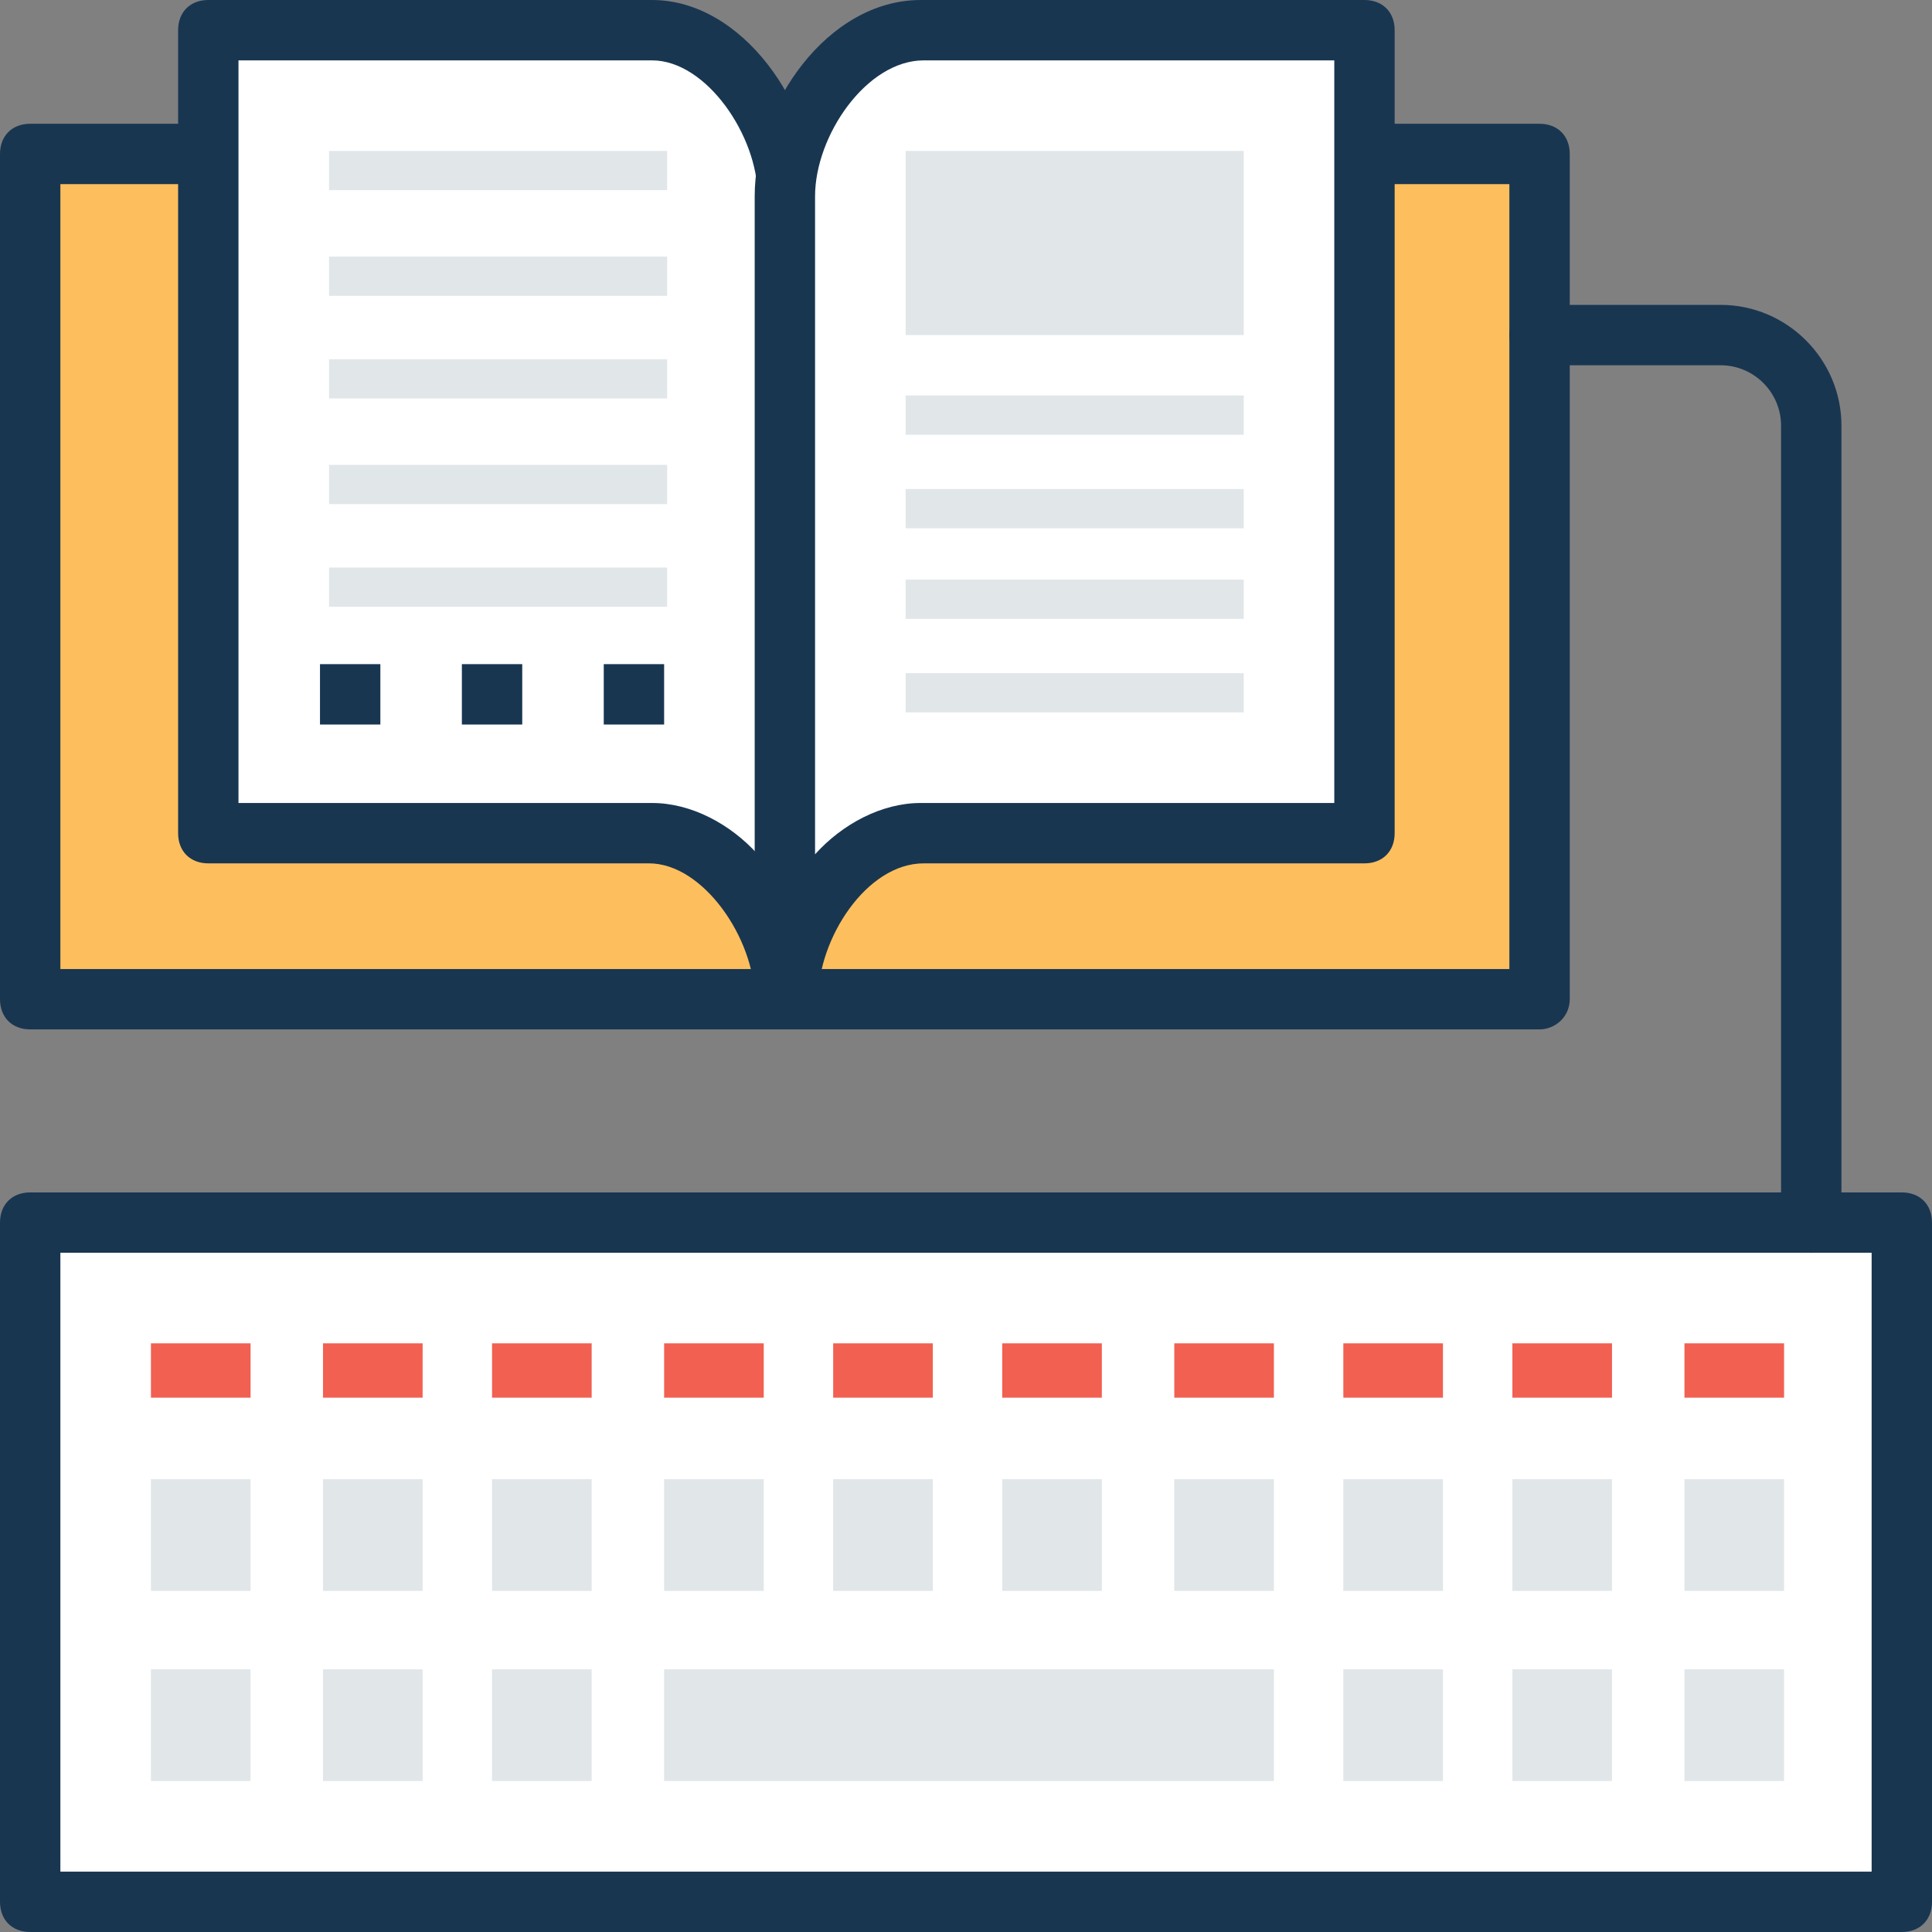 <?xml version="1.0" standalone="no"?><!DOCTYPE svg PUBLIC "-//W3C//DTD SVG 1.1//EN" "http://www.w3.org/Graphics/SVG/1.1/DTD/svg11.dtd"><svg class="icon" width="200px" height="200.00px" viewBox="0 0 1024 1024" version="1.1" xmlns="http://www.w3.org/2000/svg"><rect x="0" y="0" width="1024" height="1024" fill="#808080" stroke="none"/><path d="M16 81.6h800.001v448h-800z" fill="#FDBF5E" /><path d="M815.999 545.6H16.001C6.4 545.6 0 539.2 0 529.597V81.601C0 72 6.4 65.6 16 65.6h800.001c9.601 0 16 6.4 16 16v448c-0.001 9.6-8.002 16-16.002 16z m-784-32H800v-416H32v416z" fill="#193651" /><path d="M344 16c40 0 72 48.001 72 88.002v425.6c0-40-32-88-72-88H110.4V16H344z" fill="#FFFFFF" /><path d="M416 545.6c-9.601 0-16-6.4-16-16.002 0-32-27.201-72-56.002-72H110.4c-9.6 0-16-6.4-16-16V16C94.4 6.4 100.8 0 110.399 0h235.2c48 0 86.4 56.001 86.4 104v425.6c0.002 9.6-6.398 16-16 16z m-289.6-120h219.2c20.801 0 41.601 11.2 56.002 27.201V104c0-32-27.2-72-56.001-72H126.4v393.602z" fill="#193651" /><path d="M489.6 16c-40 0-73.6 48.001-73.6 88.002v425.6c0-40 32-88 72-88h235.199V16H489.6z" fill="#FFFFFF" /><path d="M416 545.6c-9.601 0-16-6.4-16-16.002V104C400 56.001 438.4 0 488 0h235.199c9.6 0 16 6.4 16 16v425.602c0 9.6-6.4 16-16 16H489.6c-30.399 0-56 40-56 72-1.6 9.597-8 15.997-17.6 15.997zM489.6 32c-30.399 0-57.6 40-57.6 72v348.799c14.401-16 35.201-27.2 56.002-27.2h219.2v-393.6H489.6z" fill="#193651" /><path d="M480 80h179.2v97.6H480z m0 276.8h179.2v20.8H480z m0-49.601h179.2v20.8H480z m0-47.999h179.2V280H480z m0-49.6h179.2v20.8H480z m-305.6 91.199h179.201v20.8h-179.2z m0-54.398h179.201v20.8h-179.2z m0-56.001h179.201v20.8h-179.2z m0-54.4h179.201v20.8h-179.2z m0-56h179.201v20.8h-179.2z" fill="#E1E6E9" /><path d="M16 648h992.001v360h-992z" fill="#FFFFFF" /><path d="M1008 1024H16c-9.6 0-16-6.4-16-16V648c0-9.6 6.4-16 16-16h992.001c9.601 0 16.001 6.4 16.001 16v360c-0.002 9.6-6.402 16-16.003 16zM32 992h960V664.001H32v328z" fill="#193651" /><path d="M80 712h52.8v28.8H80z m91.2 0H224v28.8h-52.8z m89.599 0h52.8v28.8h-52.8zM352 712h52.8v28.8H352z m89.599 0h52.8v28.8h-52.8z m89.6 0H584v28.8h-52.8z m91.2 0h52.8v28.8h-52.8z m89.6 0h52.8v28.8H712z m89.6 0h52.8v28.8h-52.8z m91.2 0h52.8v28.8h-52.8z" fill="#F16051" /><path d="M80 784h52.8v59.2H80z m91.2 0H224v59.2h-52.8z m89.599 0h52.8v59.2h-52.8zM352 784h52.8v59.2H352z m89.599 0h52.8v59.2h-52.8z m89.6 0H584v59.2h-52.8z m91.2 0h52.8v59.2h-52.8z m89.6 0h52.8v59.2H712z m89.6 0h52.8v59.2h-52.8z m91.2 0h52.8v59.2h-52.8zM80 884.8h52.8V944H80z m91.2 0H224V944h-52.8z m89.599 0h52.8V944h-52.8z m451.2 0h52.8V944H712z m89.602 0h52.8V944h-52.8z m91.2 0h52.8V944h-52.8z m-540.8 0h323.2V944H352z" fill="#E1E6E9" /><path d="M169.6 352h31.999v32h-32z m75.2 0h32v32h-32z m75.2 0h32v32h-32zM960 664c-9.6 0-16-6.4-16-16v-422.4c0-17.6-14.4-32-32-32h-95.999c-9.6 0-16-6.4-16-16.001s6.4-16.001 16-16.001h96c35.2 0 63.998 28.8 63.998 64v422.4c0 9.602-6.4 16.002-15.998 16.002z" fill="#193651" /></svg>